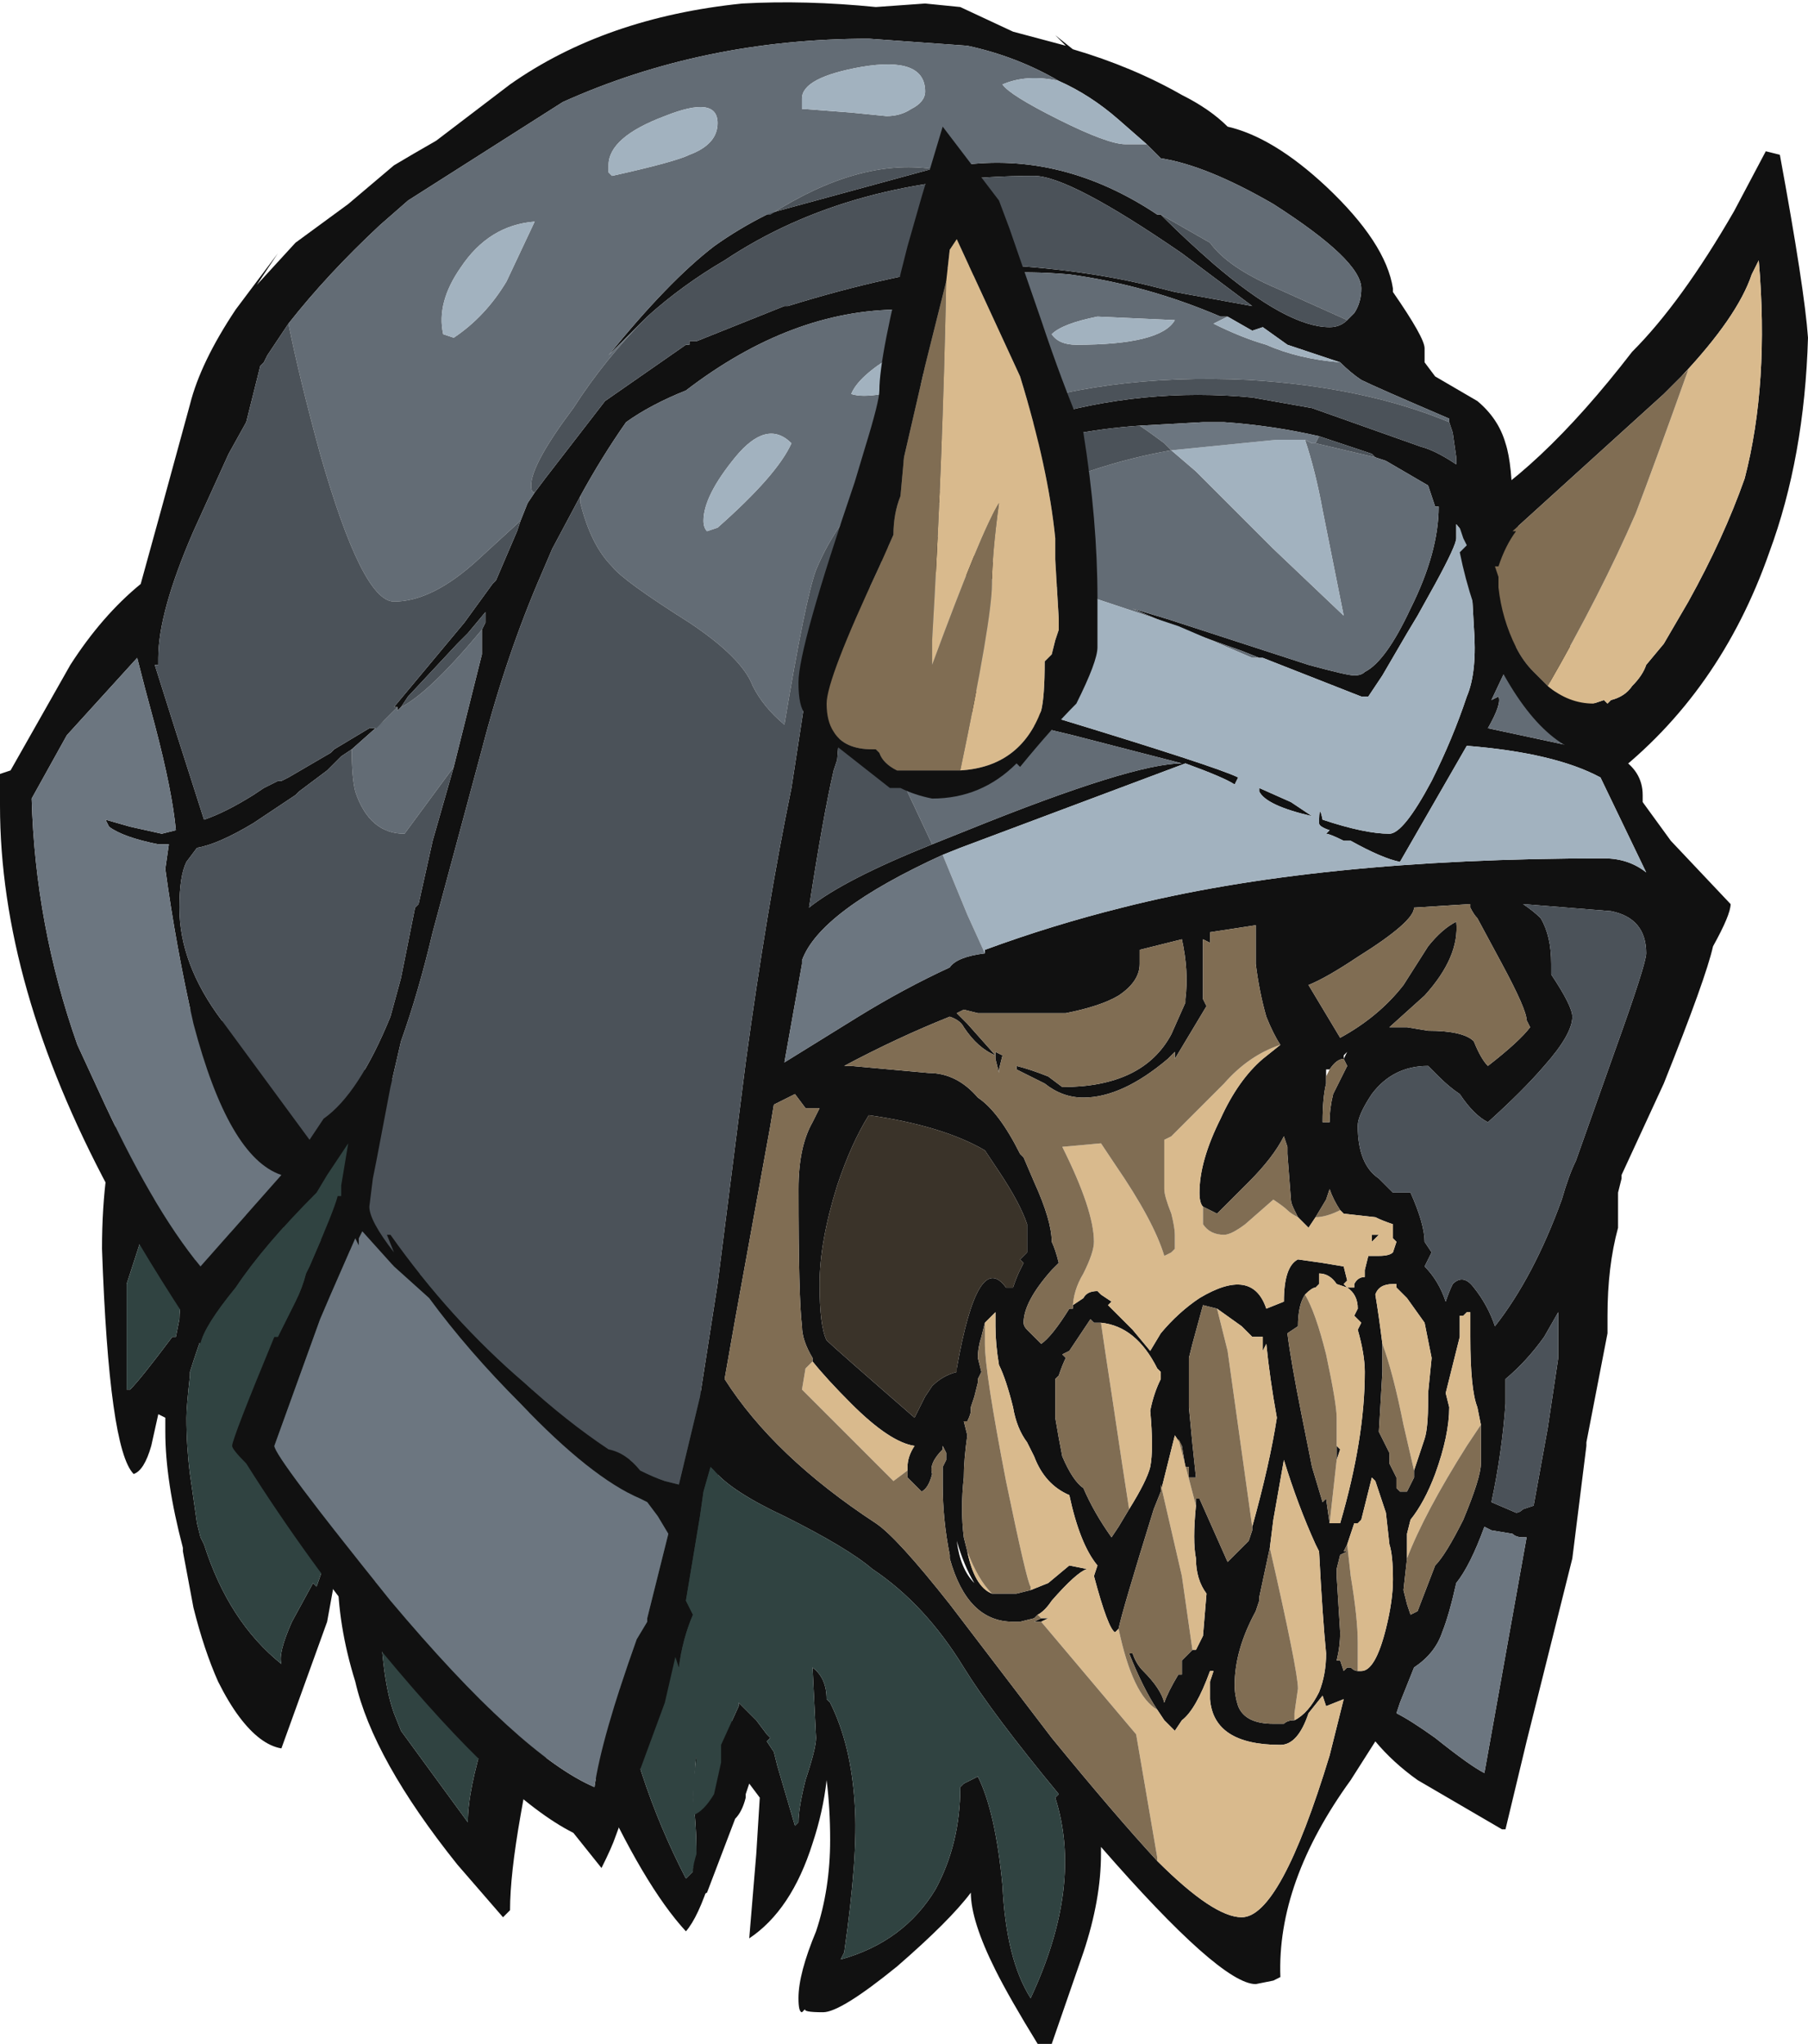 <?xml version="1.0" encoding="UTF-8" standalone="no"?>
<svg xmlns:ffdec="https://www.free-decompiler.com/flash" xmlns:xlink="http://www.w3.org/1999/xlink" ffdec:objectType="shape" height="29.05px" width="25.7px" xmlns="http://www.w3.org/2000/svg">
  <g transform="matrix(1.0, 0.0, 0.0, 1.0, 10.7, 29.1)">
    <path d="M-0.5 -8.25 L-0.25 -3.85 Q-0.6 -2.05 -0.95 -1.65 -1.55 -2.3 -2.25 -3.85 L-3.15 -4.2 Q-3.2 -3.85 -3.3 -3.3 -3.45 -2.45 -3.45 -1.95 L-3.55 -1.85 -4.2 -2.6 Q-5.4 -4.1 -5.65 -5.2 -5.9 -6.0 -5.9 -6.75 L-5.95 -6.6 -6.05 -6.05 -6.7 -4.25 Q-7.0 -4.3 -7.3 -4.7 -7.45 -4.9 -7.6 -5.2 -7.8 -5.65 -7.95 -6.25 L-8.1 -7.05 -8.1 -7.1 Q-8.35 -8.05 -8.35 -8.75 L-8.35 -8.95 -8.45 -9.0 -8.55 -8.55 Q-8.65 -8.2 -8.8 -8.15 -9.15 -8.5 -9.25 -11.35 -9.25 -13.7 -8.15 -14.8 L-1.45 -12.5 -1.95 -5.45 Q-1.7 -3.85 -0.95 -2.4 -0.9 -2.45 -0.85 -2.5 L-0.85 -2.55 -0.8 -2.55 Q-0.8 -2.6 -0.8 -2.75 -0.8 -3.15 -0.85 -3.55 L-0.5 -8.25 M-3.0 -10.4 L-8.45 -12.25 Q-8.8 -11.15 -8.9 -10.85 L-8.9 -9.35 -8.85 -9.35 Q-8.7 -9.5 -8.25 -10.1 L-8.2 -10.1 -8.15 -10.35 Q-8.15 -10.95 -7.45 -12.1 L-7.4 -11.2 Q-7.8 -10.25 -8.0 -9.6 L-8.0 -9.55 Q-8.05 -9.1 -8.05 -8.95 -8.05 -8.55 -8.0 -8.15 L-7.9 -7.45 -7.85 -7.25 -7.8 -7.15 Q-7.45 -6.05 -6.7 -5.45 -6.75 -5.6 -6.55 -6.05 L-6.25 -6.6 -6.2 -6.55 -5.85 -7.55 -5.3 -6.5 Q-5.3 -5.3 -5.1 -4.75 L-5.0 -4.5 -4.05 -3.2 Q-4.05 -3.65 -3.8 -4.45 L-3.0 -10.4" fill="#111111" fill-rule="evenodd" stroke="none"/>
    <path d="M-1.45 -12.5 L-0.5 -8.25 -0.85 -3.55 Q-0.8 -3.15 -0.8 -2.75 -0.8 -2.6 -0.8 -2.55 L-0.85 -2.55 -0.85 -2.5 Q-0.9 -2.45 -0.95 -2.4 -1.7 -3.85 -1.95 -5.45 L-1.45 -12.5 M-3.0 -10.4 L-3.8 -4.45 Q-4.05 -3.65 -4.05 -3.2 L-5.0 -4.5 -5.1 -4.75 Q-5.3 -5.3 -5.3 -6.5 L-5.85 -7.55 -6.2 -6.55 -6.25 -6.6 -6.55 -6.05 Q-6.75 -5.6 -6.7 -5.45 -7.45 -6.05 -7.8 -7.15 L-7.85 -7.25 -7.9 -7.45 -8.0 -8.15 Q-8.05 -8.55 -8.05 -8.95 -8.05 -9.1 -8.0 -9.55 L-8.0 -9.6 Q-7.8 -10.25 -7.4 -11.2 L-7.45 -12.1 Q-8.15 -10.95 -8.15 -10.35 L-8.2 -10.1 -8.25 -10.1 Q-8.7 -9.5 -8.85 -9.35 L-8.9 -9.35 -8.9 -10.85 Q-8.8 -11.15 -8.45 -12.25 L-3.0 -10.4" fill="#304341" fill-rule="evenodd" stroke="none"/>
    <path d="M-7.85 -10.0 L-8.05 -10.35 Q-8.8 -11.5 -9.15 -12.2 -10.7 -15.1 -10.7 -17.65 L-10.7 -18.1 -10.55 -18.15 -9.7 -19.65 Q-9.25 -20.35 -8.7 -20.8 -8.45 -21.7 -8.0 -23.35 -7.85 -23.95 -7.35 -24.7 L-6.75 -25.5 -7.05 -25.05 -6.5 -25.65 -5.75 -26.2 -5.1 -26.75 Q-4.85 -26.9 -4.5 -27.1 L-3.45 -27.9 Q-2.1 -28.85 -0.15 -29.05 0.75 -29.1 1.75 -29.0 L2.45 -29.05 2.95 -29.0 3.7 -28.65 4.45 -28.45 4.3 -28.6 4.55 -28.4 Q5.4 -28.15 6.1 -27.75 6.5 -27.55 6.75 -27.3 7.4 -27.15 8.15 -26.45 9.0 -25.65 9.1 -25.0 L9.1 -24.95 Q9.55 -24.3 9.55 -24.15 L9.55 -23.95 9.7 -23.75 10.3 -23.4 Q10.6 -23.15 10.7 -22.8 10.8 -22.5 10.8 -21.8 L12.3 -18.35 Q12.65 -18.15 12.65 -17.8 L12.65 -17.7 13.05 -17.15 13.9 -16.25 Q13.9 -16.1 13.65 -15.65 13.55 -15.2 12.95 -13.7 L12.35 -12.4 12.35 -12.35 12.3 -12.15 12.3 -11.65 Q12.15 -11.1 12.15 -10.4 L12.15 -10.15 11.85 -8.6 11.85 -8.55 11.65 -6.95 11.0 -4.35 10.7 -3.1 10.65 -3.1 9.45 -3.8 Q9.1 -4.05 8.85 -4.35 L8.5 -3.8 Q7.45 -2.35 7.5 -1.0 L7.4 -0.95 7.15 -0.9 Q6.65 -0.9 4.95 -2.85 L4.95 -2.75 Q4.95 -2.1 4.7 -1.35 L4.25 -0.05 4.05 -0.05 Q3.65 -0.7 3.45 -1.1 3.1 -1.8 3.1 -2.2 2.8 -1.8 2.05 -1.15 1.25 -0.5 1.0 -0.5 0.7 -0.5 0.75 -0.55 L0.7 -0.5 Q0.65 -0.5 0.65 -0.7 0.65 -1.05 0.9 -1.65 1.1 -2.25 1.1 -2.95 1.1 -3.4 1.05 -3.8 1.0 -3.35 0.85 -2.9 0.55 -1.95 -0.05 -1.55 L0.05 -2.75 0.1 -3.55 -0.05 -3.75 -0.1 -3.6 -0.1 -3.55 Q-0.15 -3.35 -0.25 -3.25 L-0.65 -2.2 -0.75 -2.15 -0.8 -2.25 Q-0.85 -2.3 -0.85 -2.5 -0.85 -2.7 -0.6 -3.25 L-0.6 -3.35 -0.55 -3.6 -0.45 -4.05 -0.45 -4.3 -0.2 -4.85 -0.2 -4.9 0.05 -4.65 0.2 -4.45 0.25 -4.4 0.2 -4.35 0.3 -4.2 0.35 -4.0 0.6 -3.15 0.65 -3.2 Q0.65 -3.4 0.75 -3.8 0.9 -4.25 0.9 -4.4 L0.85 -5.4 Q1.05 -5.25 1.05 -4.95 L1.1 -4.9 Q1.4 -4.3 1.45 -3.45 1.5 -2.75 1.3 -1.35 L1.25 -1.25 Q2.15 -1.5 2.6 -2.25 2.95 -2.9 2.95 -3.7 L3.0 -3.75 3.2 -3.85 Q3.45 -3.35 3.55 -2.3 3.6 -1.25 3.95 -0.7 4.7 -2.3 4.3 -3.55 L4.35 -3.6 Q3.4 -4.75 3.0 -5.4 2.45 -6.3 1.7 -6.8 1.35 -7.1 0.45 -7.55 -0.3 -7.9 -0.55 -8.2 L-0.6 -8.25 -0.7 -7.9 -0.75 -7.55 -0.95 -6.35 -0.85 -6.15 Q-1.0 -5.8 -1.05 -5.4 L-1.1 -5.55 -1.25 -4.9 -1.95 -3.0 Q-2.0 -2.85 -2.15 -2.55 L-2.55 -3.05 Q-3.55 -3.55 -5.25 -5.6 -6.35 -6.95 -7.2 -8.3 -7.4 -8.5 -7.4 -8.55 -7.4 -8.65 -6.8 -10.1 L-6.75 -10.1 -6.5 -10.6 Q-6.4 -10.8 -6.35 -11.0 L-6.3 -11.1 Q-5.95 -11.9 -5.9 -12.1 L-5.85 -12.1 -5.85 -12.25 -5.75 -12.85 -6.05 -12.4 -6.2 -12.15 Q-6.95 -11.4 -7.35 -10.8 -7.8 -10.25 -7.85 -10.0 M4.35 -27.95 Q3.75 -28.3 3.05 -28.45 L1.65 -28.55 Q-0.7 -28.55 -2.7 -27.65 L-4.9 -26.25 -5.3 -25.9 Q-6.05 -25.2 -6.6 -24.5 L-6.9 -24.05 -6.95 -23.95 -7.0 -23.9 -7.2 -23.1 -7.45 -22.65 -7.95 -21.55 Q-8.45 -20.4 -8.45 -19.75 L-8.45 -19.65 -8.5 -19.65 -8.2 -18.7 -7.8 -17.45 Q-7.5 -17.55 -7.1 -17.8 L-6.95 -17.9 -6.75 -18.0 -6.7 -18.0 -6.6 -18.05 -6.0 -18.4 -5.95 -18.45 -5.45 -18.75 -5.35 -18.75 -5.25 -18.85 -5.7 -18.45 -5.85 -18.35 -6.05 -18.15 -6.45 -17.85 -6.5 -17.8 -7.1 -17.4 Q-7.6 -17.1 -7.9 -17.05 L-8.05 -16.85 Q-8.15 -16.65 -8.15 -16.2 -8.15 -15.4 -7.55 -14.6 L-6.3 -12.9 -6.1 -13.2 Q-5.6 -13.55 -5.15 -14.65 L-5.0 -15.2 -4.8 -16.2 -4.75 -16.25 -4.55 -17.15 -4.25 -18.2 -3.85 -19.8 -3.85 -20.15 -3.8 -20.25 -3.8 -20.4 -4.05 -20.1 -4.2 -19.95 -4.9 -19.2 -5.0 -19.05 -5.05 -19.0 -5.05 -19.05 -5.1 -19.05 Q-4.85 -19.35 -4.1 -20.25 L-3.7 -20.8 -3.65 -20.85 -3.35 -21.55 -3.3 -21.7 -3.2 -21.95 -3.1 -22.1 -2.95 -22.3 -2.1 -23.4 -0.95 -24.2 -0.9 -24.2 -0.9 -24.25 -0.8 -24.25 0.45 -24.75 0.5 -24.75 Q1.95 -25.2 3.2 -25.35 4.55 -25.3 5.6 -25.05 L6.0 -24.95 7.1 -24.75 6.1 -25.5 Q4.5 -26.6 4.0 -26.6 1.4 -26.6 -0.4 -25.4 -1.0 -25.05 -1.5 -24.6 L-2.05 -24.05 Q-1.2 -25.1 -0.55 -25.6 -0.2 -25.85 0.2 -26.05 L0.35 -26.1 2.55 -26.7 2.95 -26.75 Q4.4 -26.95 5.75 -26.05 L5.8 -26.05 5.8 -26.05 5.85 -26.0 Q6.15 -25.7 6.55 -25.35 7.6 -24.45 8.2 -24.45 8.35 -24.45 8.45 -24.55 L8.55 -24.65 Q8.65 -24.8 8.65 -25.0 8.65 -25.4 7.4 -26.2 6.45 -26.75 5.8 -26.85 L5.6 -27.05 5.2 -27.4 Q4.8 -27.75 4.35 -27.95 M3.3 -15.55 L3.3 -15.6 Q4.25 -15.95 5.25 -16.2 8.0 -16.9 12.1 -16.9 12.45 -16.9 12.7 -16.7 L12.05 -18.05 Q11.4 -18.4 10.15 -18.5 L9.2 -16.85 Q8.95 -16.9 8.5 -17.15 L8.4 -17.15 Q8.2 -17.25 8.15 -17.25 L8.2 -17.3 Q8.05 -17.35 8.05 -17.4 8.05 -17.7 8.1 -17.45 8.7 -17.25 9.05 -17.25 9.25 -17.25 9.65 -18.0 9.95 -18.6 10.15 -19.2 10.3 -19.55 10.25 -20.2 L10.2 -21.1 10.25 -21.35 10.0 -21.65 10.0 -21.45 Q10.0 -21.35 9.7 -20.8 L9.45 -20.35 9.3 -20.1 8.95 -19.5 8.75 -19.2 8.65 -19.2 7.25 -19.75 7.2 -19.75 6.95 -19.85 Q5.95 -20.2 5.4 -20.45 L5.9 -20.3 7.9 -19.65 Q8.45 -19.5 8.55 -19.5 8.65 -19.5 8.7 -19.55 9.0 -19.7 9.35 -20.45 9.75 -21.25 9.75 -21.9 L9.7 -21.9 9.6 -22.2 9.0 -22.55 8.85 -22.6 8.8 -22.65 8.05 -22.9 Q7.4 -23.05 6.7 -23.1 L6.4 -23.1 5.5 -23.05 Q3.35 -22.9 2.3 -21.8 L2.75 -21.35 4.4 -20.75 2.3 -21.0 1.95 -21.15 1.75 -21.1 1.45 -19.85 4.3 -18.9 Q6.6 -18.2 6.9 -18.05 L6.85 -17.95 Q6.7 -18.05 6.15 -18.25 L2.95 -17.05 2.7 -16.95 Q0.95 -16.15 0.7 -15.45 L0.7 -15.4 0.45 -14.0 1.5 -14.65 Q2.15 -15.05 2.8 -15.35 2.9 -15.5 3.3 -15.55 M11.6 -18.9 L10.95 -20.1 10.5 -19.15 10.6 -19.2 Q10.65 -19.1 10.45 -18.75 L11.85 -18.45 11.6 -18.9 M12.2 -16.15 L10.95 -16.25 Q11.1 -16.15 11.2 -16.05 11.35 -15.8 11.35 -15.4 L11.35 -15.25 Q11.65 -14.8 11.65 -14.65 11.65 -14.4 11.25 -13.95 10.95 -13.6 10.45 -13.15 10.25 -13.25 10.05 -13.55 9.9 -13.65 9.75 -13.8 L9.6 -13.95 Q9.1 -13.95 8.8 -13.55 8.6 -13.25 8.6 -13.1 8.6 -12.55 8.9 -12.35 L9.1 -12.15 9.35 -12.15 Q9.55 -11.7 9.55 -11.45 L9.65 -11.3 9.55 -11.1 Q9.75 -10.9 9.85 -10.6 9.9 -10.75 9.95 -10.85 10.1 -11.0 10.25 -10.8 10.45 -10.55 10.55 -10.25 11.1 -10.95 11.5 -12.05 11.6 -12.4 11.7 -12.6 L12.25 -14.15 Q12.7 -15.4 12.7 -15.55 12.7 -16.05 12.2 -16.15 M6.75 -24.6 L6.65 -24.6 Q5.6 -25.05 4.5 -25.2 3.35 -25.3 2.6 -25.05 L2.1 -24.7 Q0.55 -24.7 -0.95 -23.55 -1.45 -23.35 -1.8 -23.1 -2.15 -22.6 -2.45 -22.05 L-2.85 -21.3 -3.0 -20.95 Q-3.5 -19.8 -3.85 -18.45 L-4.55 -15.85 Q-4.75 -15.0 -5.0 -14.3 L-5.15 -13.65 -5.35 -12.6 -5.4 -12.35 -5.45 -11.95 Q-5.45 -11.75 -5.1 -11.3 L-5.2 -11.55 -5.15 -11.55 Q-4.3 -10.35 -3.25 -9.45 -2.65 -8.9 -2.05 -8.5 -1.8 -8.45 -1.6 -8.2 -1.4 -8.1 -1.25 -8.05 L-1.05 -8.0 -0.75 -9.25 -0.5 -10.85 -0.1 -14.0 Q0.2 -16.2 0.55 -17.9 L0.95 -20.5 4.05 -23.15 Q5.55 -23.6 7.1 -23.45 L7.95 -23.3 9.5 -22.75 Q9.7 -22.7 10.0 -22.5 L10.0 -22.6 9.95 -22.95 9.9 -23.1 9.9 -23.15 Q8.85 -23.6 8.65 -23.7 8.5 -23.8 8.35 -23.95 L7.6 -24.2 7.25 -24.45 7.1 -24.4 6.75 -24.6 M1.6 -19.15 L1.25 -18.9 1.2 -18.3 1.15 -18.15 Q1.0 -17.5 0.8 -16.2 1.3 -16.6 2.55 -17.1 L3.05 -17.3 Q5.4 -18.25 6.1 -18.25 L4.55 -18.65 Q2.5 -19.15 1.6 -19.15 M7.5 -14.25 Q7.4 -14.4 7.3 -14.65 7.2 -15.0 7.15 -15.4 L7.15 -15.95 6.5 -15.85 6.5 -15.7 6.4 -15.75 Q6.4 -15.55 6.4 -15.2 L6.4 -14.9 6.45 -14.8 6.0 -14.05 6.0 -14.15 5.9 -14.05 Q5.25 -13.5 4.7 -13.5 4.4 -13.5 4.15 -13.7 L3.75 -13.9 3.75 -13.95 Q3.95 -13.9 4.2 -13.8 L4.4 -13.65 Q5.55 -13.65 5.95 -14.4 L6.15 -14.85 6.15 -14.9 Q6.2 -15.3 6.1 -15.75 L5.5 -15.6 5.5 -15.4 Q5.5 -15.15 5.2 -14.95 4.95 -14.8 4.45 -14.7 L3.2 -14.7 3.0 -14.75 2.9 -14.7 3.05 -14.55 3.45 -14.1 3.45 -14.15 3.55 -14.1 3.5 -13.9 3.5 -13.85 3.45 -14.05 3.45 -14.1 Q3.2 -14.2 3.0 -14.5 2.95 -14.6 2.8 -14.65 2.05 -14.35 1.3 -13.95 L1.4 -13.95 2.5 -13.85 Q2.9 -13.85 3.2 -13.5 3.5 -13.3 3.8 -12.7 L3.85 -12.65 4.0 -12.3 Q4.25 -11.75 4.25 -11.45 4.3 -11.35 4.35 -11.15 L4.25 -11.05 Q3.85 -10.6 3.85 -10.3 3.85 -10.25 3.9 -10.2 L4.1 -10.0 Q4.25 -10.1 4.5 -10.5 L4.55 -10.5 4.55 -10.55 4.7 -10.65 Q4.75 -10.75 4.9 -10.75 L4.95 -10.7 5.1 -10.6 5.05 -10.55 5.4 -10.2 5.65 -9.9 5.8 -10.15 Q6.05 -10.45 6.35 -10.65 7.1 -11.1 7.3 -10.5 L7.55 -10.6 Q7.55 -11.1 7.75 -11.2 L8.1 -11.15 8.4 -11.1 8.45 -10.9 8.4 -10.85 8.45 -10.8 8.3 -10.85 Q8.2 -11.0 8.05 -11.0 L8.05 -10.85 8.0 -10.8 Q7.95 -10.8 7.85 -10.7 7.75 -10.55 7.75 -10.25 L7.6 -10.15 Q7.65 -9.75 7.8 -9.0 L7.95 -8.25 8.1 -7.75 8.15 -7.8 8.2 -7.45 8.35 -7.45 Q8.7 -8.65 8.7 -9.6 8.7 -9.85 8.6 -10.2 L8.65 -10.3 8.55 -10.4 8.6 -10.5 Q8.6 -10.7 8.45 -10.8 L8.55 -10.8 8.55 -10.85 Q8.6 -10.95 8.7 -10.95 L8.7 -11.05 8.75 -11.25 8.9 -11.25 Q9.05 -11.25 9.1 -11.3 L9.15 -11.45 9.1 -11.5 9.1 -11.7 Q8.95 -11.75 8.85 -11.8 L8.4 -11.85 8.35 -11.9 Q8.25 -12.05 8.2 -12.2 L8.15 -12.05 8.0 -11.8 7.9 -11.65 7.75 -11.8 7.7 -11.9 Q7.65 -12.0 7.65 -12.05 L7.6 -12.7 7.6 -12.8 7.55 -12.95 Q7.4 -12.65 7.05 -12.3 6.75 -12.0 6.6 -11.85 L6.4 -11.95 Q6.35 -12.0 6.35 -12.15 6.35 -12.6 6.65 -13.2 6.9 -13.75 7.25 -14.05 L7.5 -14.25 M7.2 -17.9 L7.65 -17.7 7.95 -17.5 Q7.3 -17.65 7.2 -17.85 L7.2 -17.9 M8.35 -14.35 Q8.9 -14.65 9.25 -15.1 L9.6 -15.65 Q9.8 -15.9 10.0 -16.0 10.05 -15.5 9.55 -14.95 L9.05 -14.5 9.3 -14.5 9.6 -14.45 Q10.1 -14.45 10.25 -14.3 10.35 -14.05 10.45 -13.95 10.9 -14.3 11.05 -14.5 L11.0 -14.6 Q11.0 -14.75 10.65 -15.4 L10.3 -16.05 Q10.25 -16.1 10.2 -16.2 L10.2 -16.25 9.4 -16.2 Q9.4 -16.0 8.6 -15.5 8.15 -15.2 7.9 -15.1 L8.35 -14.35 M8.9 -11.55 L8.8 -11.45 8.8 -11.55 8.9 -11.55 M9.4 -8.2 L9.55 -8.65 Q9.6 -8.8 9.6 -9.2 L9.6 -9.3 9.65 -9.8 9.55 -10.3 9.3 -10.65 9.15 -10.8 9.15 -10.85 9.1 -10.85 Q8.9 -10.85 8.85 -10.7 8.9 -10.4 8.95 -10.0 L8.95 -9.6 8.9 -8.75 9.05 -8.45 9.05 -8.3 9.15 -8.1 9.15 -7.95 9.2 -7.9 9.3 -7.9 9.4 -8.1 9.4 -8.2 M8.4 -14.05 L8.45 -14.15 8.4 -14.1 8.4 -14.05 Q8.3 -14.05 8.2 -13.9 L8.15 -13.9 8.15 -13.8 8.15 -13.7 Q8.1 -13.5 8.1 -13.15 L8.2 -13.15 Q8.2 -13.35 8.25 -13.55 L8.45 -13.95 8.4 -14.05 M7.1 -7.4 Q7.35 -8.3 7.45 -8.95 7.35 -9.5 7.3 -10.0 L7.25 -9.9 7.25 -10.1 7.1 -10.1 6.95 -10.25 6.6 -10.5 6.4 -10.55 6.25 -10.0 6.2 -9.8 6.2 -9.1 Q6.25 -8.55 6.3 -8.1 L6.2 -8.1 6.2 -8.25 6.15 -8.25 6.1 -8.55 6.0 -8.7 5.8 -7.9 5.7 -7.65 Q5.25 -6.2 5.2 -5.95 L5.15 -5.9 Q5.05 -5.95 4.85 -6.7 L4.9 -6.85 Q4.65 -7.15 4.5 -7.85 4.15 -8.0 4.0 -8.4 L3.9 -8.6 Q3.75 -8.8 3.7 -9.1 3.6 -9.5 3.5 -9.7 3.45 -10.0 3.45 -10.25 L3.45 -10.45 Q3.4 -10.4 3.3 -10.3 L3.25 -10.1 Q3.2 -9.95 3.2 -9.8 L3.25 -9.6 3.2 -9.5 3.2 -9.45 3.15 -9.25 3.1 -9.1 3.1 -9.05 Q3.1 -9.0 3.05 -8.9 L3.0 -8.9 3.05 -8.7 Q3.0 -8.35 3.0 -8.1 2.95 -7.65 3.0 -7.25 L3.05 -7.05 Q3.15 -6.55 3.4 -6.45 L3.75 -6.45 3.95 -6.5 4.2 -6.6 4.5 -6.85 4.75 -6.8 Q4.6 -6.75 4.25 -6.35 4.15 -6.2 4.05 -6.15 L4.0 -6.1 3.8 -6.05 3.7 -6.05 Q3.05 -6.05 2.8 -6.95 L2.8 -7.0 Q2.7 -7.5 2.7 -8.0 L2.7 -8.25 2.75 -8.35 2.75 -8.45 2.7 -8.55 2.7 -8.5 Q2.5 -8.3 2.55 -8.15 2.5 -7.95 2.4 -7.9 L2.2 -8.1 2.2 -8.2 2.2 -8.25 Q2.2 -8.4 2.3 -8.55 1.95 -8.6 1.4 -9.15 1.05 -9.5 0.85 -9.75 L0.85 -9.8 Q0.7 -10.05 0.7 -10.25 0.65 -10.65 0.65 -12.2 0.65 -12.8 0.85 -13.15 L0.95 -13.35 0.75 -13.35 0.6 -13.55 0.3 -13.4 0.25 -13.1 -0.25 -10.35 -0.4 -9.5 Q0.3 -8.4 1.75 -7.45 2.05 -7.25 2.8 -6.3 L4.25 -4.4 Q5.15 -3.3 5.75 -2.65 6.55 -1.85 6.95 -1.85 7.5 -1.85 8.2 -4.15 L8.4 -4.95 8.15 -4.85 8.1 -5.0 7.9 -4.75 Q7.75 -4.3 7.5 -4.3 6.55 -4.3 6.5 -4.95 L6.5 -5.2 6.55 -5.35 6.5 -5.35 Q6.3 -4.8 6.1 -4.65 L6.0 -4.5 5.85 -4.65 5.75 -4.8 Q5.55 -5.1 5.35 -5.6 L5.4 -5.6 Q5.45 -5.45 5.55 -5.35 5.8 -5.1 5.85 -4.9 5.9 -5.05 6.05 -5.3 L6.1 -5.3 6.1 -5.5 6.25 -5.65 6.3 -5.65 6.4 -5.85 6.45 -6.45 Q6.3 -6.65 6.3 -6.95 6.25 -7.2 6.3 -7.7 L6.3 -7.8 6.35 -7.8 6.75 -6.9 7.05 -7.2 7.1 -7.35 7.1 -7.4 M8.3 -8.35 L8.3 -8.45 8.3 -8.55 8.35 -8.5 8.3 -8.35 M7.7 -4.65 Q7.9 -4.75 8.05 -5.05 8.15 -5.3 8.15 -5.6 8.1 -6.1 8.05 -7.05 L8.0 -7.15 Q7.75 -7.7 7.55 -8.35 L7.4 -7.5 7.35 -7.1 7.2 -6.4 7.2 -6.35 7.15 -6.2 Q6.85 -5.65 6.85 -5.15 6.85 -5.0 6.9 -4.85 7.0 -4.6 7.4 -4.6 L7.55 -4.6 Q7.6 -4.65 7.7 -4.65 M8.6 -5.35 L8.65 -5.35 Q8.85 -5.35 9.0 -5.95 9.1 -6.35 9.1 -6.65 9.1 -7.0 9.05 -7.15 L9.0 -7.6 8.85 -8.05 8.8 -8.1 8.65 -7.5 8.6 -7.45 8.55 -7.45 8.45 -7.15 8.4 -7.05 8.45 -7.05 8.35 -7.0 8.3 -6.8 8.3 -6.7 8.35 -5.9 Q8.35 -5.7 8.3 -5.5 L8.35 -5.5 8.4 -5.35 8.45 -5.4 8.5 -5.4 Q8.55 -5.35 8.6 -5.35 M11.25 -10.1 Q11.0 -9.75 10.7 -9.5 L10.7 -9.15 Q10.65 -8.45 10.5 -7.75 L10.85 -7.6 Q10.9 -7.6 10.95 -7.65 L11.1 -7.7 11.3 -8.8 11.45 -9.8 Q11.45 -10.0 11.45 -10.25 L11.45 -10.45 11.25 -10.1 M10.35 -8.85 L10.3 -9.1 Q10.2 -9.35 10.2 -10.1 L10.2 -10.45 10.15 -10.45 10.1 -10.4 10.05 -10.4 10.05 -10.1 9.85 -9.3 9.9 -9.1 Q9.9 -8.7 9.7 -8.15 9.55 -7.75 9.35 -7.5 L9.3 -7.3 9.3 -6.95 9.25 -6.5 9.3 -6.3 9.35 -6.15 9.45 -6.2 9.7 -6.85 Q9.85 -7.0 10.1 -7.5 10.35 -8.1 10.35 -8.3 L10.35 -8.85 M9.3 -8.3 L9.3 -8.3 M10.4 -7.4 Q10.2 -6.85 10.0 -6.6 9.9 -6.15 9.8 -5.9 9.7 -5.6 9.4 -5.4 L9.2 -4.9 9.15 -4.75 Q9.35 -4.65 9.7 -4.4 10.2 -4.0 10.4 -3.9 L11.0 -7.25 10.95 -7.25 Q10.85 -7.25 10.8 -7.3 L10.5 -7.35 10.4 -7.4 M3.3 -12.75 Q2.7 -13.1 1.65 -13.25 1.4 -12.85 1.2 -12.25 0.95 -11.45 0.95 -10.85 0.95 -10.25 1.05 -10.05 1.15 -9.95 2.3 -8.95 L2.45 -9.25 2.55 -9.4 Q2.7 -9.55 2.9 -9.6 L2.9 -9.65 Q3.2 -11.35 3.6 -10.8 L3.7 -10.8 Q3.75 -10.95 3.8 -11.05 L3.85 -11.15 3.8 -11.2 3.9 -11.3 3.9 -11.7 Q3.8 -12.0 3.5 -12.45 L3.3 -12.75 M4.95 -10.3 L4.85 -10.3 4.8 -10.35 4.5 -9.9 4.4 -9.85 4.45 -9.8 Q4.4 -9.7 4.35 -9.55 L4.3 -9.5 4.3 -8.95 Q4.35 -8.65 4.4 -8.4 4.55 -8.05 4.7 -7.95 4.85 -7.6 5.1 -7.25 L5.2 -7.4 5.35 -7.65 Q5.6 -8.05 5.65 -8.25 5.7 -8.5 5.65 -9.05 5.7 -9.3 5.8 -9.5 L5.8 -9.6 5.75 -9.65 Q5.45 -10.25 4.95 -10.3 M4.1 -6.05 L4.0 -6.05 4.1 -6.1 4.2 -6.1 4.1 -6.05 M6.55 -5.35 L6.55 -5.35 M3.15 -6.6 Q3.0 -6.85 2.9 -7.2 2.95 -6.8 3.15 -6.6 M-9.75 -18.65 L-10.25 -17.75 Q-10.2 -15.95 -9.6 -14.25 L-9.3 -13.6 Q-8.55 -11.95 -7.85 -11.1 L-6.7 -12.4 Q-7.45 -12.65 -7.95 -14.55 -8.2 -15.65 -8.35 -16.75 L-8.3 -17.1 -8.45 -17.1 Q-8.95 -17.2 -9.15 -17.35 L-9.2 -17.45 -8.85 -17.35 -8.4 -17.25 -8.2 -17.3 Q-8.25 -17.85 -8.5 -18.8 -8.65 -19.35 -8.75 -19.75 L-9.75 -18.65 M-5.6 -11.4 L-5.65 -11.5 -6.0 -10.7 -6.15 -10.35 -6.8 -8.55 Q-6.8 -8.4 -5.15 -6.35 -3.3 -4.15 -2.25 -3.7 -2.15 -4.4 -1.65 -5.8 L-1.5 -6.05 -1.5 -6.1 -1.2 -7.3 -1.35 -7.55 -1.5 -7.75 -1.6 -7.8 Q-2.3 -8.1 -3.3 -9.15 -4.05 -9.9 -4.6 -10.65 L-5.1 -11.1 -5.55 -11.6 -5.6 -11.5 -5.6 -11.4" fill="#111111" fill-rule="evenodd" stroke="none"/>
    <path d="M4.55 -10.5 Q4.55 -10.75 4.7 -11.0 4.85 -11.3 4.85 -11.45 4.85 -11.9 4.4 -12.8 L4.95 -12.85 5.15 -12.55 Q5.7 -11.75 5.85 -11.25 L5.95 -11.3 6.0 -11.35 6.0 -11.55 Q6.0 -11.65 5.95 -11.85 5.85 -12.1 5.85 -12.2 L5.85 -12.9 5.95 -12.95 6.7 -13.7 Q7.05 -14.1 7.5 -14.25 L7.25 -14.05 Q6.9 -13.75 6.65 -13.2 6.35 -12.6 6.35 -12.15 6.35 -12.0 6.4 -11.95 L6.4 -11.9 Q6.4 -11.75 6.4 -11.7 6.5 -11.55 6.7 -11.55 6.8 -11.55 7.0 -11.7 L7.4 -12.05 Q7.55 -11.95 7.6 -11.9 7.65 -11.85 7.75 -11.8 L7.9 -11.65 8.0 -11.8 Q8.15 -11.8 8.35 -11.9 L8.4 -11.85 8.85 -11.8 Q8.95 -11.75 9.1 -11.7 L9.1 -11.5 9.15 -11.45 9.1 -11.3 Q9.05 -11.25 8.9 -11.25 L8.75 -11.25 8.7 -11.05 8.7 -10.95 Q8.6 -10.95 8.55 -10.85 L8.55 -10.8 8.45 -10.8 Q8.6 -10.7 8.6 -10.5 L8.55 -10.4 8.65 -10.3 8.6 -10.2 Q8.7 -9.85 8.7 -9.6 8.7 -8.65 8.35 -7.45 L8.2 -7.45 8.3 -8.35 8.35 -8.5 8.3 -8.55 8.3 -8.45 8.3 -8.95 Q8.3 -9.15 8.15 -9.85 8.0 -10.45 7.85 -10.7 7.95 -10.8 8.0 -10.8 L8.05 -10.85 8.05 -11.0 Q8.2 -11.0 8.3 -10.85 L8.45 -10.8 8.4 -10.85 8.45 -10.9 8.4 -11.1 8.1 -11.15 7.75 -11.2 Q7.55 -11.1 7.55 -10.6 L7.3 -10.5 Q7.1 -11.1 6.35 -10.65 6.05 -10.45 5.8 -10.15 L5.65 -9.9 5.4 -10.2 5.05 -10.55 5.1 -10.6 4.95 -10.7 4.9 -10.75 Q4.75 -10.75 4.7 -10.65 L4.55 -10.55 4.55 -10.5 M8.9 -11.55 L8.8 -11.55 8.8 -11.45 8.9 -11.55 M8.95 -10.0 Q8.9 -10.4 8.85 -10.7 8.9 -10.85 9.1 -10.85 L9.15 -10.85 9.15 -10.8 9.3 -10.65 9.55 -10.3 9.65 -9.8 9.6 -9.3 9.6 -9.2 Q9.6 -8.8 9.55 -8.65 L9.4 -8.2 9.25 -8.85 Q9.1 -9.6 8.95 -10.0 M6.6 -10.5 L6.95 -10.25 7.1 -10.1 7.25 -10.1 7.25 -9.9 7.3 -10.0 Q7.35 -9.5 7.45 -8.95 7.35 -8.3 7.1 -7.4 L6.75 -9.9 6.6 -10.5 M6.3 -7.7 Q6.25 -7.2 6.3 -6.95 6.3 -6.65 6.45 -6.45 L6.4 -5.85 6.3 -5.65 6.25 -5.65 6.1 -6.7 5.8 -8.0 5.8 -7.9 6.0 -8.7 6.1 -8.55 6.05 -8.65 6.3 -7.7 M5.75 -4.8 L5.85 -4.65 6.0 -4.5 6.1 -4.65 Q6.3 -4.8 6.5 -5.35 L6.55 -5.35 6.5 -5.2 6.5 -4.95 Q6.55 -4.3 7.5 -4.3 7.75 -4.3 7.9 -4.75 L8.1 -5.0 8.15 -4.85 8.4 -4.95 8.2 -4.15 Q7.5 -1.85 6.95 -1.85 6.55 -1.85 5.75 -2.65 L5.75 -2.7 5.45 -4.45 4.1 -6.05 4.2 -6.1 4.1 -6.1 4.05 -6.15 Q4.15 -6.2 4.25 -6.35 4.6 -6.75 4.75 -6.8 L4.5 -6.85 4.2 -6.6 3.95 -6.5 3.95 -6.55 Q3.9 -6.6 3.6 -8.05 3.3 -9.6 3.3 -10.0 L3.3 -10.3 Q3.4 -10.4 3.45 -10.45 L3.45 -10.25 Q3.45 -10.0 3.5 -9.7 3.6 -9.5 3.7 -9.1 3.75 -8.8 3.9 -8.6 L4.0 -8.4 Q4.15 -8.0 4.5 -7.85 4.65 -7.15 4.9 -6.85 L4.85 -6.7 Q5.05 -5.95 5.15 -5.9 L5.2 -5.95 Q5.4 -5.0 5.75 -4.8 M0.85 -9.75 Q1.05 -9.5 1.4 -9.15 1.95 -8.6 2.3 -8.55 2.2 -8.4 2.2 -8.25 L2.2 -8.2 2.0 -8.05 0.7 -9.35 0.75 -9.65 0.85 -9.75 M3.4 -6.45 Q3.15 -6.55 3.05 -7.05 3.2 -6.65 3.4 -6.45 M7.35 -7.1 L7.4 -7.5 7.55 -8.35 Q7.75 -7.7 8.0 -7.15 L8.05 -7.05 Q8.1 -6.1 8.15 -5.6 8.15 -5.3 8.05 -5.05 7.9 -4.75 7.7 -4.65 L7.7 -4.75 7.75 -5.1 Q7.75 -5.35 7.35 -7.1 M8.45 -7.15 L8.55 -7.45 8.6 -7.45 8.65 -7.5 8.8 -8.1 8.85 -8.05 9.0 -7.6 9.05 -7.15 Q9.1 -7.0 9.1 -6.65 9.1 -6.35 9.0 -5.95 8.85 -5.35 8.65 -5.35 L8.6 -5.35 8.6 -5.75 Q8.6 -6.1 8.5 -6.7 L8.45 -7.15 M9.3 -6.95 L9.3 -7.3 9.35 -7.5 Q9.55 -7.75 9.7 -8.15 9.9 -8.7 9.9 -9.1 L9.85 -9.3 10.05 -10.1 10.05 -10.4 10.1 -10.4 10.15 -10.45 10.2 -10.45 10.2 -10.1 Q10.2 -9.35 10.3 -9.1 L10.35 -8.85 10.15 -8.55 Q9.55 -7.6 9.3 -6.95 M5.35 -7.65 L5.25 -8.3 5.1 -9.3 Q5.0 -9.95 4.95 -10.3 5.45 -10.25 5.75 -9.65 L5.8 -9.6 5.8 -9.5 Q5.7 -9.3 5.65 -9.05 5.7 -8.5 5.65 -8.25 5.6 -8.05 5.35 -7.65" fill="#d9ba8d" fill-rule="evenodd" stroke="none"/>
    <path d="M4.55 -10.5 L4.5 -10.5 Q4.25 -10.1 4.1 -10.0 L3.9 -10.2 Q3.85 -10.25 3.85 -10.3 3.85 -10.6 4.25 -11.05 L4.35 -11.15 Q4.3 -11.35 4.25 -11.45 4.25 -11.75 4.0 -12.3 L3.85 -12.65 3.8 -12.7 Q3.5 -13.3 3.2 -13.5 2.9 -13.85 2.5 -13.85 L1.4 -13.95 1.3 -13.95 Q2.05 -14.35 2.8 -14.65 2.95 -14.6 3.0 -14.5 3.2 -14.2 3.45 -14.1 L3.45 -14.05 3.5 -13.85 3.5 -13.9 3.55 -14.1 3.45 -14.15 3.45 -14.1 3.05 -14.55 2.9 -14.7 3.0 -14.75 3.2 -14.7 4.45 -14.7 Q4.95 -14.8 5.2 -14.95 5.5 -15.15 5.5 -15.4 L5.5 -15.6 6.1 -15.75 Q6.2 -15.3 6.15 -14.9 L6.15 -14.85 5.95 -14.4 Q5.55 -13.65 4.4 -13.65 L4.2 -13.8 Q3.95 -13.9 3.75 -13.95 L3.75 -13.9 4.15 -13.7 Q4.4 -13.5 4.7 -13.5 5.25 -13.5 5.9 -14.05 L6.0 -14.15 6.0 -14.05 6.45 -14.8 6.4 -14.9 6.4 -15.2 Q6.4 -15.55 6.4 -15.75 L6.5 -15.7 6.5 -15.85 7.15 -15.95 7.15 -15.4 Q7.2 -15.0 7.3 -14.65 7.4 -14.4 7.5 -14.25 7.05 -14.1 6.7 -13.7 L5.95 -12.95 5.85 -12.9 5.85 -12.2 Q5.85 -12.1 5.95 -11.85 6.0 -11.65 6.0 -11.55 L6.0 -11.35 5.95 -11.3 5.85 -11.25 Q5.7 -11.75 5.15 -12.55 L4.95 -12.85 4.4 -12.8 Q4.85 -11.9 4.85 -11.45 4.85 -11.3 4.7 -11.0 4.55 -10.75 4.55 -10.5 M6.4 -11.95 L6.6 -11.85 Q6.75 -12.0 7.05 -12.3 7.4 -12.65 7.55 -12.95 L7.6 -12.8 7.6 -12.7 7.65 -12.05 Q7.65 -12.0 7.7 -11.9 L7.75 -11.8 Q7.65 -11.85 7.6 -11.9 7.55 -11.95 7.4 -12.05 L7.0 -11.7 Q6.8 -11.55 6.7 -11.55 6.5 -11.55 6.4 -11.7 6.4 -11.75 6.4 -11.9 L6.4 -11.95 M8.0 -11.8 L8.15 -12.05 8.2 -12.2 Q8.25 -12.05 8.35 -11.9 8.15 -11.8 8.0 -11.8 M8.2 -7.45 L8.15 -7.8 8.1 -7.75 7.95 -8.25 7.8 -9.0 Q7.65 -9.75 7.6 -10.15 L7.75 -10.25 Q7.75 -10.55 7.85 -10.7 8.0 -10.45 8.15 -9.85 8.3 -9.15 8.3 -8.95 L8.3 -8.45 8.3 -8.35 8.2 -7.45 M8.35 -14.35 L7.9 -15.1 Q8.15 -15.2 8.6 -15.5 9.4 -16.0 9.4 -16.2 L10.2 -16.25 10.2 -16.2 Q10.25 -16.1 10.3 -16.05 L10.65 -15.4 Q11.0 -14.75 11.0 -14.6 L11.05 -14.5 Q10.9 -14.3 10.45 -13.95 10.35 -14.05 10.25 -14.3 10.1 -14.45 9.6 -14.45 L9.3 -14.5 9.05 -14.5 9.55 -14.95 Q10.05 -15.5 10.0 -16.0 9.8 -15.9 9.6 -15.65 L9.25 -15.1 Q8.9 -14.65 8.35 -14.35 M9.4 -8.2 L9.4 -8.1 9.3 -7.9 9.2 -7.9 9.15 -7.95 9.15 -8.1 9.05 -8.3 9.05 -8.45 8.9 -8.75 8.95 -9.6 8.95 -10.0 Q9.1 -9.6 9.25 -8.85 L9.4 -8.2 M8.2 -13.9 Q8.3 -14.05 8.4 -14.05 L8.45 -13.95 8.25 -13.55 Q8.2 -13.35 8.2 -13.15 L8.1 -13.15 Q8.1 -13.5 8.15 -13.7 L8.15 -13.8 8.2 -13.9 M6.6 -10.5 L6.75 -9.9 7.1 -7.4 7.1 -7.35 7.05 -7.2 6.75 -6.9 6.35 -7.8 6.3 -7.8 6.3 -7.7 6.05 -8.65 6.1 -8.55 6.15 -8.25 6.2 -8.25 6.2 -8.1 6.3 -8.1 Q6.25 -8.55 6.2 -9.1 L6.2 -9.8 6.25 -10.0 6.4 -10.55 6.6 -10.5 M6.25 -5.65 L6.1 -5.5 6.1 -5.3 6.05 -5.3 Q5.9 -5.05 5.85 -4.9 5.8 -5.1 5.55 -5.35 5.45 -5.45 5.4 -5.6 L5.35 -5.6 Q5.55 -5.1 5.75 -4.8 5.4 -5.0 5.2 -5.95 5.25 -6.2 5.7 -7.65 L5.8 -7.9 5.8 -8.0 6.1 -6.7 6.25 -5.65 M5.75 -2.65 Q5.15 -3.3 4.25 -4.4 L2.8 -6.3 Q2.05 -7.25 1.75 -7.45 0.3 -8.4 -0.4 -9.5 L-0.25 -10.35 0.25 -13.1 0.3 -13.4 0.6 -13.55 0.75 -13.35 0.95 -13.35 0.85 -13.15 Q0.65 -12.8 0.65 -12.2 0.65 -10.65 0.7 -10.25 0.7 -10.05 0.85 -9.8 L0.85 -9.75 0.75 -9.65 0.7 -9.35 2.0 -8.05 2.2 -8.2 2.2 -8.1 2.4 -7.9 Q2.5 -7.95 2.55 -8.15 2.5 -8.3 2.7 -8.5 L2.7 -8.55 2.75 -8.45 2.75 -8.35 2.7 -8.25 2.7 -8.0 Q2.7 -7.5 2.8 -7.0 L2.8 -6.95 Q3.05 -6.05 3.7 -6.05 L3.8 -6.05 4.0 -6.1 4.05 -6.15 4.1 -6.1 4.0 -6.05 4.1 -6.05 5.45 -4.45 5.75 -2.7 5.75 -2.65 M3.95 -6.5 L3.75 -6.45 3.4 -6.45 Q3.2 -6.65 3.05 -7.05 L3.0 -7.25 Q2.95 -7.65 3.0 -8.1 3.0 -8.35 3.05 -8.7 L3.0 -8.9 3.05 -8.9 Q3.1 -9.0 3.1 -9.05 L3.1 -9.1 3.15 -9.25 3.2 -9.45 3.2 -9.5 3.25 -9.6 3.2 -9.8 Q3.2 -9.95 3.25 -10.1 L3.3 -10.3 3.3 -10.0 Q3.3 -9.6 3.6 -8.05 3.9 -6.6 3.95 -6.55 L3.95 -6.5 M7.7 -4.65 Q7.6 -4.65 7.55 -4.6 L7.4 -4.6 Q7.0 -4.6 6.9 -4.85 6.85 -5.0 6.85 -5.15 6.85 -5.65 7.15 -6.2 L7.2 -6.35 7.2 -6.4 7.35 -7.1 Q7.75 -5.35 7.75 -5.1 L7.7 -4.75 7.7 -4.65 M8.6 -5.35 Q8.55 -5.35 8.5 -5.4 L8.45 -5.4 8.4 -5.35 8.35 -5.5 8.3 -5.5 Q8.35 -5.7 8.35 -5.9 L8.3 -6.7 8.3 -6.8 8.35 -7.0 8.45 -7.05 8.4 -7.05 8.45 -7.15 8.5 -6.7 Q8.6 -6.1 8.6 -5.75 L8.6 -5.35 M10.35 -8.85 L10.35 -8.3 Q10.35 -8.1 10.1 -7.5 9.85 -7.0 9.7 -6.85 L9.45 -6.2 9.35 -6.15 9.3 -6.3 9.25 -6.5 9.3 -6.95 Q9.55 -7.6 10.15 -8.55 L10.35 -8.85 M9.3 -8.3 L9.3 -8.3 M5.35 -7.65 L5.2 -7.4 5.1 -7.25 Q4.85 -7.6 4.7 -7.95 4.55 -8.05 4.4 -8.4 4.35 -8.65 4.3 -8.95 L4.3 -9.5 4.35 -9.55 Q4.4 -9.7 4.45 -9.8 L4.4 -9.85 4.5 -9.9 4.8 -10.35 4.85 -10.3 4.95 -10.3 Q5.0 -9.95 5.1 -9.3 L5.25 -8.3 5.35 -7.65" fill="#806d53" fill-rule="evenodd" stroke="none"/>
    <path d="M-6.6 -24.5 Q-6.05 -25.2 -5.3 -25.9 L-4.9 -26.25 -2.7 -27.65 Q-0.7 -28.55 1.65 -28.55 L3.05 -28.45 Q3.75 -28.3 4.35 -27.95 3.9 -28.05 3.55 -27.9 3.65 -27.75 4.35 -27.4 5.05 -27.05 5.3 -27.05 L5.6 -27.05 5.8 -26.85 Q6.45 -26.75 7.4 -26.2 8.65 -25.4 8.65 -25.0 8.65 -24.8 8.55 -24.65 L8.45 -24.55 7.45 -25.0 Q6.75 -25.3 6.5 -25.65 L5.8 -26.05 5.75 -26.05 Q4.4 -26.95 2.95 -26.75 L2.55 -26.7 Q1.5 -26.85 0.25 -26.05 L0.2 -26.05 Q-0.2 -25.85 -0.55 -25.6 -1.2 -25.1 -2.05 -24.05 L-1.5 -24.6 Q-2.1 -24.0 -2.55 -23.3 -3.15 -22.5 -3.15 -22.2 -3.15 -22.1 -3.1 -22.1 L-3.2 -21.95 -3.3 -21.7 -3.9 -21.15 Q-4.55 -20.55 -5.1 -20.55 -5.55 -20.55 -6.15 -22.65 -6.45 -23.75 -6.6 -24.5 M7.2 -19.75 L7.1 -19.75 6.05 -20.2 4.4 -20.75 2.75 -21.35 3.7 -21.95 Q4.8 -22.5 5.95 -22.7 L6.3 -22.4 7.4 -21.3 8.4 -20.35 8.1 -21.85 Q8.0 -22.4 7.85 -22.85 L7.95 -22.8 8.0 -22.8 8.85 -22.6 9.0 -22.55 9.6 -22.2 9.7 -21.9 9.75 -21.9 Q9.75 -21.25 9.35 -20.45 9.0 -19.7 8.7 -19.55 8.65 -19.5 8.55 -19.5 8.45 -19.5 7.9 -19.65 L5.9 -20.3 5.4 -20.45 Q5.95 -20.2 6.95 -19.85 L7.2 -19.75 M11.6 -18.9 L11.85 -18.45 10.45 -18.75 Q10.65 -19.1 10.6 -19.2 L10.5 -19.15 10.95 -20.1 11.6 -18.9 M6.75 -24.6 L6.55 -24.5 Q6.95 -24.3 7.3 -24.2 7.75 -24.0 8.35 -23.95 8.5 -23.8 8.65 -23.7 8.85 -23.6 9.9 -23.15 L9.9 -23.1 Q8.7 -23.6 7.05 -23.7 4.95 -23.8 3.35 -23.2 1.5 -22.45 0.9 -21.0 0.75 -20.6 0.45 -18.8 0.15 -19.05 0.0 -19.35 -0.15 -19.75 -0.9 -20.25 -1.85 -20.85 -2.0 -21.05 -2.3 -21.35 -2.45 -21.95 L-2.45 -22.05 Q-2.15 -22.6 -1.8 -23.1 -1.45 -23.35 -0.95 -23.55 0.55 -24.7 2.1 -24.7 L2.6 -25.05 Q3.35 -25.3 4.5 -25.2 5.6 -25.05 6.65 -24.6 L6.75 -24.6 M2.25 -27.55 Q2.45 -27.65 2.45 -27.8 2.45 -28.3 1.55 -28.15 0.7 -28.0 0.7 -27.7 L0.7 -27.55 0.75 -27.55 1.4 -27.5 1.9 -27.45 Q2.1 -27.45 2.25 -27.55 M2.0 -24.05 Q1.5 -23.75 1.4 -23.5 1.7 -23.4 2.55 -23.7 L2.0 -24.05 M4.9 -24.6 Q4.4 -24.5 4.25 -24.35 4.35 -24.2 4.6 -24.2 5.8 -24.2 6.0 -24.55 L4.9 -24.6 M1.95 -21.15 L1.75 -21.1 1.95 -21.15 M2.55 -17.1 L1.75 -18.8 1.6 -19.15 Q2.5 -19.15 4.55 -18.65 L6.1 -18.25 Q5.4 -18.25 3.05 -17.3 L2.55 -17.1 M-3.5 -25.1 L-3.1 -25.95 Q-3.75 -25.9 -4.15 -25.3 -4.5 -24.8 -4.4 -24.35 L-4.25 -24.3 Q-3.8 -24.6 -3.5 -25.1 M-2.0 -26.6 Q-1.1 -26.8 -0.9 -26.9 -0.5 -27.05 -0.5 -27.35 -0.5 -27.75 -1.25 -27.45 -2.05 -27.15 -2.05 -26.75 L-2.05 -26.65 -2.0 -26.6 M-0.9 -24.2 L-0.9 -24.25 -0.9 -24.2 M-0.65 -21.55 L-0.5 -21.6 Q0.35 -22.35 0.55 -22.8 0.2 -23.15 -0.25 -22.6 -0.7 -22.05 -0.7 -21.7 -0.7 -21.6 -0.65 -21.55 M-5.35 -18.75 L-5.05 -19.05 -5.05 -19.0 -5.0 -19.05 Q-4.6 -19.25 -3.85 -20.15 L-3.85 -19.8 -4.25 -18.2 -4.95 -17.25 Q-5.45 -17.25 -5.65 -17.85 -5.7 -18.05 -5.7 -18.45 L-5.25 -18.85 -5.35 -18.75" fill="#636c75" fill-rule="evenodd" stroke="none"/>
    <path d="M5.6 -27.05 L5.3 -27.05 Q5.05 -27.05 4.35 -27.4 3.65 -27.75 3.55 -27.9 3.9 -28.05 4.35 -27.95 4.8 -27.75 5.2 -27.4 L5.6 -27.05 M7.2 -19.75 L7.25 -19.75 8.65 -19.2 8.75 -19.2 8.95 -19.5 9.3 -20.1 9.45 -20.35 9.7 -20.8 Q10.0 -21.35 10.0 -21.45 L10.0 -21.65 10.25 -21.35 10.2 -21.1 10.25 -20.2 Q10.3 -19.55 10.15 -19.2 9.95 -18.6 9.65 -18.0 9.25 -17.25 9.05 -17.25 8.7 -17.25 8.1 -17.45 8.05 -17.7 8.05 -17.4 8.05 -17.35 8.2 -17.3 L8.15 -17.25 Q8.2 -17.25 8.4 -17.15 L8.5 -17.15 Q8.95 -16.9 9.2 -16.85 L10.15 -18.5 Q11.4 -18.4 12.05 -18.05 L12.7 -16.7 Q12.45 -16.9 12.1 -16.9 8.0 -16.9 5.25 -16.2 4.25 -15.95 3.3 -15.6 L3.3 -15.55 3.05 -16.1 2.7 -16.95 2.95 -17.05 6.15 -18.25 Q6.7 -18.05 6.85 -17.95 L6.9 -18.05 Q6.6 -18.2 4.3 -18.9 L1.45 -19.85 2.3 -21.0 4.4 -20.75 6.05 -20.2 7.1 -19.75 7.2 -19.75 M8.35 -23.95 Q7.75 -24.0 7.3 -24.2 6.95 -24.3 6.55 -24.5 L6.75 -24.6 7.1 -24.4 7.25 -24.45 7.6 -24.2 8.35 -23.95 M5.95 -22.7 L7.45 -22.85 7.85 -22.85 Q8.0 -22.4 8.1 -21.85 L8.4 -20.35 7.4 -21.3 6.3 -22.4 5.95 -22.7 M2.25 -27.55 Q2.1 -27.45 1.9 -27.45 L1.4 -27.5 0.75 -27.55 0.7 -27.55 0.7 -27.7 Q0.7 -28.0 1.55 -28.15 2.45 -28.3 2.45 -27.8 2.45 -27.65 2.25 -27.55 M2.0 -24.05 L2.55 -23.7 Q1.7 -23.4 1.4 -23.5 1.5 -23.75 2.0 -24.05 M4.9 -24.6 L6.0 -24.55 Q5.8 -24.2 4.6 -24.2 4.35 -24.2 4.25 -24.35 4.4 -24.5 4.9 -24.6 M7.2 -17.9 L7.2 -17.85 Q7.3 -17.65 7.95 -17.5 L7.65 -17.7 7.2 -17.9 M-2.0 -26.6 L-2.05 -26.65 -2.05 -26.75 Q-2.05 -27.15 -1.25 -27.45 -0.5 -27.75 -0.5 -27.35 -0.5 -27.05 -0.9 -26.9 -1.1 -26.8 -2.0 -26.6 M-3.5 -25.1 Q-3.8 -24.6 -4.25 -24.3 L-4.4 -24.35 Q-4.5 -24.8 -4.15 -25.3 -3.75 -25.9 -3.1 -25.95 L-3.5 -25.1 M-0.65 -21.55 Q-0.7 -21.6 -0.7 -21.7 -0.7 -22.05 -0.25 -22.6 0.2 -23.15 0.55 -22.8 0.35 -22.35 -0.5 -21.6 L-0.65 -21.55" fill="#a2b2bf" fill-rule="evenodd" stroke="none"/>
    <path d="M2.3 -21.0 L1.45 -19.85 1.75 -21.1 1.95 -21.15 2.3 -21.0 M2.7 -16.95 L3.05 -16.1 3.3 -15.55 Q2.9 -15.5 2.8 -15.35 2.15 -15.05 1.5 -14.65 L0.45 -14.0 0.7 -15.4 0.7 -15.45 Q0.95 -16.15 2.7 -16.95 M5.5 -23.05 L6.4 -23.1 6.7 -23.1 Q7.4 -23.05 8.05 -22.9 L8.0 -22.8 7.95 -22.8 7.85 -22.85 7.45 -22.85 5.95 -22.7 5.85 -22.8 Q5.65 -22.95 5.5 -23.05 M10.4 -7.4 L10.5 -7.35 10.8 -7.3 Q10.85 -7.25 10.95 -7.25 L11.0 -7.25 10.4 -3.9 Q10.2 -4.0 9.7 -4.4 9.35 -4.65 9.15 -4.75 L9.2 -4.9 9.4 -5.4 Q9.7 -5.6 9.8 -5.9 9.9 -6.15 10.0 -6.6 10.2 -6.85 10.4 -7.4 M-9.75 -18.65 L-8.75 -19.75 Q-8.65 -19.35 -8.5 -18.8 -8.25 -17.85 -8.2 -17.3 L-8.4 -17.25 -8.85 -17.35 -9.2 -17.45 -9.15 -17.35 Q-8.95 -17.2 -8.45 -17.1 L-8.3 -17.1 -8.35 -16.75 Q-8.2 -15.65 -7.95 -14.55 -7.45 -12.65 -6.7 -12.4 L-7.85 -11.1 Q-8.55 -11.95 -9.3 -13.6 L-9.6 -14.25 Q-10.2 -15.95 -10.25 -17.75 L-9.75 -18.65 M-5.6 -11.4 L-5.6 -11.5 -5.55 -11.6 -5.1 -11.1 -4.6 -10.65 Q-4.05 -9.9 -3.3 -9.15 -2.3 -8.1 -1.6 -7.8 L-1.5 -7.75 -1.35 -7.55 -1.2 -7.3 -1.5 -6.1 -1.5 -6.05 -1.65 -5.8 Q-2.15 -4.4 -2.25 -3.7 -3.3 -4.15 -5.15 -6.35 -6.8 -8.4 -6.8 -8.55 L-6.15 -10.35 -6.0 -10.7 -5.65 -11.5 -5.6 -11.4" fill="#6c7680" fill-rule="evenodd" stroke="none"/>
    <path d="M-6.6 -24.5 Q-6.45 -23.75 -6.15 -22.65 -5.55 -20.55 -5.1 -20.55 -4.55 -20.55 -3.9 -21.15 L-3.3 -21.7 -3.35 -21.55 -3.65 -20.85 -3.7 -20.8 -4.1 -20.25 Q-4.85 -19.35 -5.1 -19.05 L-5.05 -19.05 -5.35 -18.75 -5.45 -18.75 -5.95 -18.45 -6.0 -18.4 -6.6 -18.05 -6.7 -18.0 -6.75 -18.0 -6.95 -17.9 -7.1 -17.8 Q-7.5 -17.55 -7.8 -17.45 L-8.2 -18.7 -8.5 -19.65 -8.45 -19.65 -8.45 -19.75 Q-8.45 -20.4 -7.95 -21.55 L-7.45 -22.65 -7.2 -23.1 -7.0 -23.9 -6.95 -23.95 -6.9 -24.05 -6.6 -24.5 M-3.1 -22.1 Q-3.15 -22.1 -3.15 -22.2 -3.15 -22.5 -2.55 -23.3 -2.1 -24.0 -1.5 -24.6 -1.0 -25.05 -0.4 -25.4 1.4 -26.6 4.0 -26.6 4.5 -26.6 6.1 -25.5 L7.1 -24.75 6.0 -24.95 5.6 -25.05 Q4.55 -25.3 3.2 -25.35 1.95 -25.2 0.5 -24.75 L0.45 -24.75 -0.8 -24.25 -0.9 -24.25 -0.9 -24.2 -0.95 -24.2 -2.1 -23.4 -2.95 -22.3 -3.1 -22.1 M0.2 -26.05 L0.25 -26.05 Q1.5 -26.85 2.55 -26.7 L0.35 -26.1 0.2 -26.05 M5.8 -26.05 L6.5 -25.65 Q6.75 -25.3 7.45 -25.0 L8.45 -24.55 Q8.35 -24.45 8.2 -24.45 7.6 -24.45 6.55 -25.35 6.15 -25.7 5.85 -26.0 L5.8 -26.05 5.8 -26.05 M12.2 -16.15 Q12.7 -16.05 12.7 -15.55 12.7 -15.4 12.25 -14.15 L11.7 -12.6 Q11.6 -12.4 11.5 -12.05 11.1 -10.95 10.55 -10.25 10.45 -10.55 10.25 -10.8 10.1 -11.0 9.95 -10.85 9.9 -10.75 9.85 -10.6 9.75 -10.9 9.55 -11.1 L9.65 -11.3 9.55 -11.45 Q9.55 -11.7 9.35 -12.15 L9.1 -12.15 8.9 -12.35 Q8.6 -12.55 8.6 -13.1 8.6 -13.25 8.8 -13.55 9.1 -13.95 9.6 -13.95 L9.75 -13.8 Q9.9 -13.65 10.05 -13.55 10.25 -13.25 10.45 -13.15 10.95 -13.6 11.25 -13.95 11.65 -14.4 11.65 -14.65 11.65 -14.8 11.35 -15.25 L11.35 -15.4 Q11.35 -15.8 11.2 -16.05 11.1 -16.15 10.95 -16.25 L12.2 -16.15 M-2.45 -22.05 L-2.45 -21.95 Q-2.3 -21.35 -2.0 -21.05 -1.85 -20.85 -0.9 -20.25 -0.15 -19.75 0.0 -19.35 0.15 -19.05 0.45 -18.8 0.75 -20.6 0.9 -21.0 1.5 -22.45 3.35 -23.2 4.95 -23.8 7.05 -23.7 8.7 -23.6 9.9 -23.1 L9.95 -22.95 10.0 -22.6 10.0 -22.5 Q9.7 -22.7 9.5 -22.75 L7.95 -23.3 7.1 -23.45 Q5.55 -23.6 4.05 -23.15 L0.95 -20.5 0.55 -17.9 Q0.2 -16.2 -0.1 -14.0 L-0.5 -10.85 -0.75 -9.25 -1.05 -8.0 -1.25 -8.05 Q-1.4 -8.1 -1.6 -8.2 -1.8 -8.45 -2.05 -8.5 -2.65 -8.9 -3.25 -9.45 -4.3 -10.35 -5.15 -11.55 L-5.2 -11.55 -5.1 -11.3 Q-5.45 -11.75 -5.45 -11.95 L-5.4 -12.35 -5.35 -12.6 -5.15 -13.65 -5.0 -14.3 Q-4.75 -15.0 -4.55 -15.85 L-3.85 -18.45 Q-3.5 -19.8 -3.0 -20.95 L-2.85 -21.3 -2.45 -22.05 M5.5 -23.05 Q5.65 -22.95 5.85 -22.8 L5.95 -22.7 Q4.8 -22.5 3.7 -21.95 L2.75 -21.35 2.3 -21.8 Q3.35 -22.9 5.5 -23.05 M8.0 -22.8 L8.05 -22.9 8.8 -22.65 8.85 -22.6 8.0 -22.8 M2.55 -17.1 Q1.3 -16.6 0.8 -16.2 1.0 -17.5 1.15 -18.15 L1.2 -18.3 1.25 -18.9 1.6 -19.15 1.75 -18.8 2.55 -17.1 M11.25 -10.1 L11.45 -10.45 11.45 -10.25 Q11.45 -10.0 11.45 -9.8 L11.3 -8.8 11.1 -7.7 10.95 -7.65 Q10.9 -7.6 10.85 -7.6 L10.5 -7.75 Q10.65 -8.45 10.7 -9.15 L10.7 -9.5 Q11.0 -9.75 11.25 -10.1 M-5.0 -19.05 L-4.9 -19.2 -4.2 -19.95 -4.05 -20.1 -3.8 -20.4 -3.8 -20.25 -3.85 -20.15 Q-4.6 -19.25 -5.0 -19.05 M-4.25 -18.2 L-4.55 -17.15 -4.75 -16.25 -4.8 -16.2 -5.0 -15.2 -5.15 -14.65 Q-5.6 -13.55 -6.1 -13.2 L-6.3 -12.9 -7.55 -14.6 Q-8.15 -15.4 -8.15 -16.2 -8.15 -16.65 -8.05 -16.85 L-7.9 -17.05 Q-7.6 -17.1 -7.1 -17.4 L-6.5 -17.8 -6.45 -17.85 -6.05 -18.15 -5.85 -18.35 -5.7 -18.45 Q-5.7 -18.05 -5.65 -17.85 -5.45 -17.25 -4.95 -17.25 L-4.25 -18.2" fill="#4b5259" fill-rule="evenodd" stroke="none"/>
    <path d="M3.3 -12.75 L3.5 -12.45 Q3.8 -12.0 3.9 -11.7 L3.9 -11.3 3.8 -11.2 3.85 -11.15 3.8 -11.05 Q3.75 -10.95 3.7 -10.8 L3.6 -10.8 Q3.2 -11.35 2.9 -9.65 L2.9 -9.6 Q2.7 -9.55 2.55 -9.4 L2.45 -9.25 2.3 -8.95 Q1.15 -9.95 1.05 -10.05 0.95 -10.25 0.95 -10.85 0.95 -11.45 1.2 -12.25 1.4 -12.85 1.65 -13.25 2.7 -13.1 3.3 -12.75" fill="#3a3329" fill-rule="evenodd" stroke="none"/>
    <path d="M-7.85 -10.0 Q-7.8 -10.25 -7.35 -10.8 -6.95 -11.4 -6.2 -12.15 L-6.05 -12.4 -5.75 -12.85 -5.85 -12.25 -5.85 -12.1 -5.9 -12.1 Q-5.95 -11.9 -6.3 -11.1 L-6.35 -11.0 Q-6.4 -10.8 -6.5 -10.6 L-6.75 -10.1 -6.8 -10.1 -6.85 -10.05 -6.8 -10.3 -6.85 -10.3 -6.9 -10.25 -6.95 -10.3 Q-7.1 -10.1 -7.25 -10.0 L-7.2 -10.2 -7.65 -9.65 -7.8 -9.7 Q-7.85 -9.75 -7.85 -9.95 L-7.85 -10.0 M-1.05 -5.4 Q-1.0 -5.8 -0.85 -6.15 L-0.95 -6.35 -0.75 -7.55 -0.7 -7.9 -0.6 -8.25 -0.55 -8.2 Q-0.3 -7.9 0.45 -7.55 1.35 -7.1 1.7 -6.8 2.45 -6.3 3.0 -5.4 3.4 -4.75 4.35 -3.6 L4.3 -3.55 Q4.7 -2.3 3.95 -0.7 3.6 -1.25 3.55 -2.3 3.45 -3.35 3.2 -3.85 L3.0 -3.75 2.95 -3.7 Q2.95 -2.9 2.6 -2.25 2.15 -1.5 1.25 -1.25 L1.3 -1.35 Q1.5 -2.75 1.45 -3.45 1.4 -4.3 1.1 -4.9 L1.05 -4.95 Q1.05 -5.25 0.85 -5.4 L0.9 -4.4 Q0.9 -4.25 0.75 -3.8 0.65 -3.4 0.65 -3.2 L0.6 -3.15 0.35 -4.0 0.3 -4.2 0.2 -4.35 0.25 -4.4 0.2 -4.45 0.05 -4.65 -0.2 -4.9 -0.2 -4.85 -0.45 -4.3 -0.45 -4.05 -0.55 -3.6 Q-0.7 -3.35 -0.85 -3.3 L-0.85 -3.75 -0.8 -4.1 -0.95 -4.45 Q-1.05 -4.85 -1.05 -5.0 L-1.05 -5.4" fill="#304341" fill-rule="evenodd" stroke="none"/>
    <path d="M13.95 -26.1 L14.4 -26.95 14.6 -26.9 Q14.95 -25.0 15.0 -24.3 14.95 -22.6 14.45 -21.25 13.75 -19.25 12.2 -18.05 L12.15 -18.1 Q12.15 -18.15 12.15 -18.35 L12.1 -18.35 Q11.25 -18.35 10.55 -19.75 10.2 -20.5 10.05 -21.25 L10.15 -21.35 10.1 -21.45 10.0 -21.75 Q11.15 -22.35 12.5 -24.1 13.2 -24.8 13.95 -26.1 M11.3 -19.35 Q11.6 -19.1 11.95 -19.1 L12.1 -19.15 12.15 -19.1 12.2 -19.15 Q12.4 -19.2 12.5 -19.35 12.65 -19.5 12.7 -19.65 L12.95 -19.95 13.3 -20.55 Q13.8 -21.45 14.1 -22.3 14.45 -23.65 14.3 -25.4 L14.2 -25.2 Q14.0 -24.6 13.2 -23.75 L12.95 -23.5 10.8 -21.55 10.85 -21.55 Q10.7 -21.35 10.6 -21.05 L10.55 -21.05 10.6 -20.9 10.6 -20.75 Q10.65 -20.3 10.85 -19.9 10.95 -19.7 11.1 -19.55 L11.3 -19.35 M3.5 -26.25 L3.65 -25.85 4.1 -24.55 Q4.4 -23.65 4.7 -22.95 4.9 -21.7 4.9 -20.6 L4.9 -19.9 Q4.9 -19.7 4.6 -19.1 4.25 -18.75 3.8 -18.2 L3.75 -18.25 Q3.25 -17.75 2.55 -17.75 2.3 -17.8 2.1 -17.9 L1.95 -17.9 1.25 -18.45 0.8 -18.8 0.75 -18.95 Q0.65 -19.05 0.65 -19.4 0.65 -19.9 1.45 -22.25 L1.6 -22.75 Q1.8 -23.4 1.8 -23.55 1.8 -24.05 2.2 -25.6 L2.4 -26.3 2.7 -27.3 3.5 -26.25 M2.95 -18.15 Q3.8 -18.2 4.1 -19.0 4.15 -19.2 4.15 -19.7 L4.25 -19.8 4.3 -20.0 4.35 -20.15 4.35 -20.3 4.3 -21.15 4.3 -21.45 Q4.2 -22.45 3.8 -23.75 L2.9 -25.7 2.8 -25.55 2.75 -25.1 2.45 -23.9 2.15 -22.6 2.1 -22.05 Q2.0 -21.8 2.0 -21.5 L1.8 -21.05 Q1.05 -19.45 1.05 -19.1 1.05 -18.85 1.15 -18.7 1.3 -18.45 1.7 -18.45 L1.75 -18.45 1.8 -18.4 Q1.85 -18.25 2.05 -18.15 L2.95 -18.15" fill="#111111" fill-rule="evenodd" stroke="none"/>
    <path d="M13.2 -23.75 Q14.0 -24.6 14.2 -25.2 L14.3 -25.4 Q14.45 -23.65 14.1 -22.3 13.8 -21.45 13.3 -20.55 L12.95 -19.95 12.7 -19.65 Q12.65 -19.5 12.5 -19.35 12.4 -19.2 12.2 -19.15 L12.15 -19.1 12.1 -19.15 11.95 -19.1 Q11.6 -19.1 11.3 -19.35 12.05 -20.65 12.55 -21.8 12.8 -22.45 13.3 -23.85 L13.2 -23.75 M2.75 -25.1 L2.8 -25.55 2.9 -25.7 3.8 -23.75 Q4.2 -22.45 4.3 -21.45 L4.3 -21.15 4.35 -20.3 4.35 -20.15 4.3 -20.0 4.25 -19.8 4.15 -19.7 Q4.15 -19.2 4.1 -19.0 3.8 -18.2 2.95 -18.15 3.4 -20.3 3.4 -20.8 3.4 -21.2 3.5 -21.95 3.25 -21.55 2.55 -19.65 L2.55 -20.0 Q2.7 -22.55 2.75 -25.1" fill="#d9ba8d" fill-rule="evenodd" stroke="none"/>
    <path d="M13.2 -23.75 L13.3 -23.85 Q12.8 -22.45 12.55 -21.8 12.05 -20.65 11.3 -19.35 L11.1 -19.55 Q10.95 -19.7 10.85 -19.9 10.65 -20.3 10.6 -20.75 L10.6 -20.9 10.55 -21.05 10.6 -21.05 Q10.7 -21.35 10.85 -21.55 L10.8 -21.55 12.95 -23.5 13.2 -23.75 M2.75 -25.1 Q2.7 -22.55 2.55 -20.0 L2.55 -19.65 Q3.25 -21.55 3.5 -21.95 3.4 -21.2 3.4 -20.8 3.4 -20.3 2.95 -18.15 L2.05 -18.15 Q1.85 -18.25 1.8 -18.4 L1.75 -18.45 1.7 -18.45 Q1.3 -18.45 1.15 -18.7 1.05 -18.85 1.05 -19.1 1.05 -19.45 1.8 -21.05 L2.0 -21.5 Q2.0 -21.8 2.1 -22.05 L2.15 -22.6 2.45 -23.9 2.75 -25.1" fill="#806d53" fill-rule="evenodd" stroke="none"/>
  </g>
</svg>
